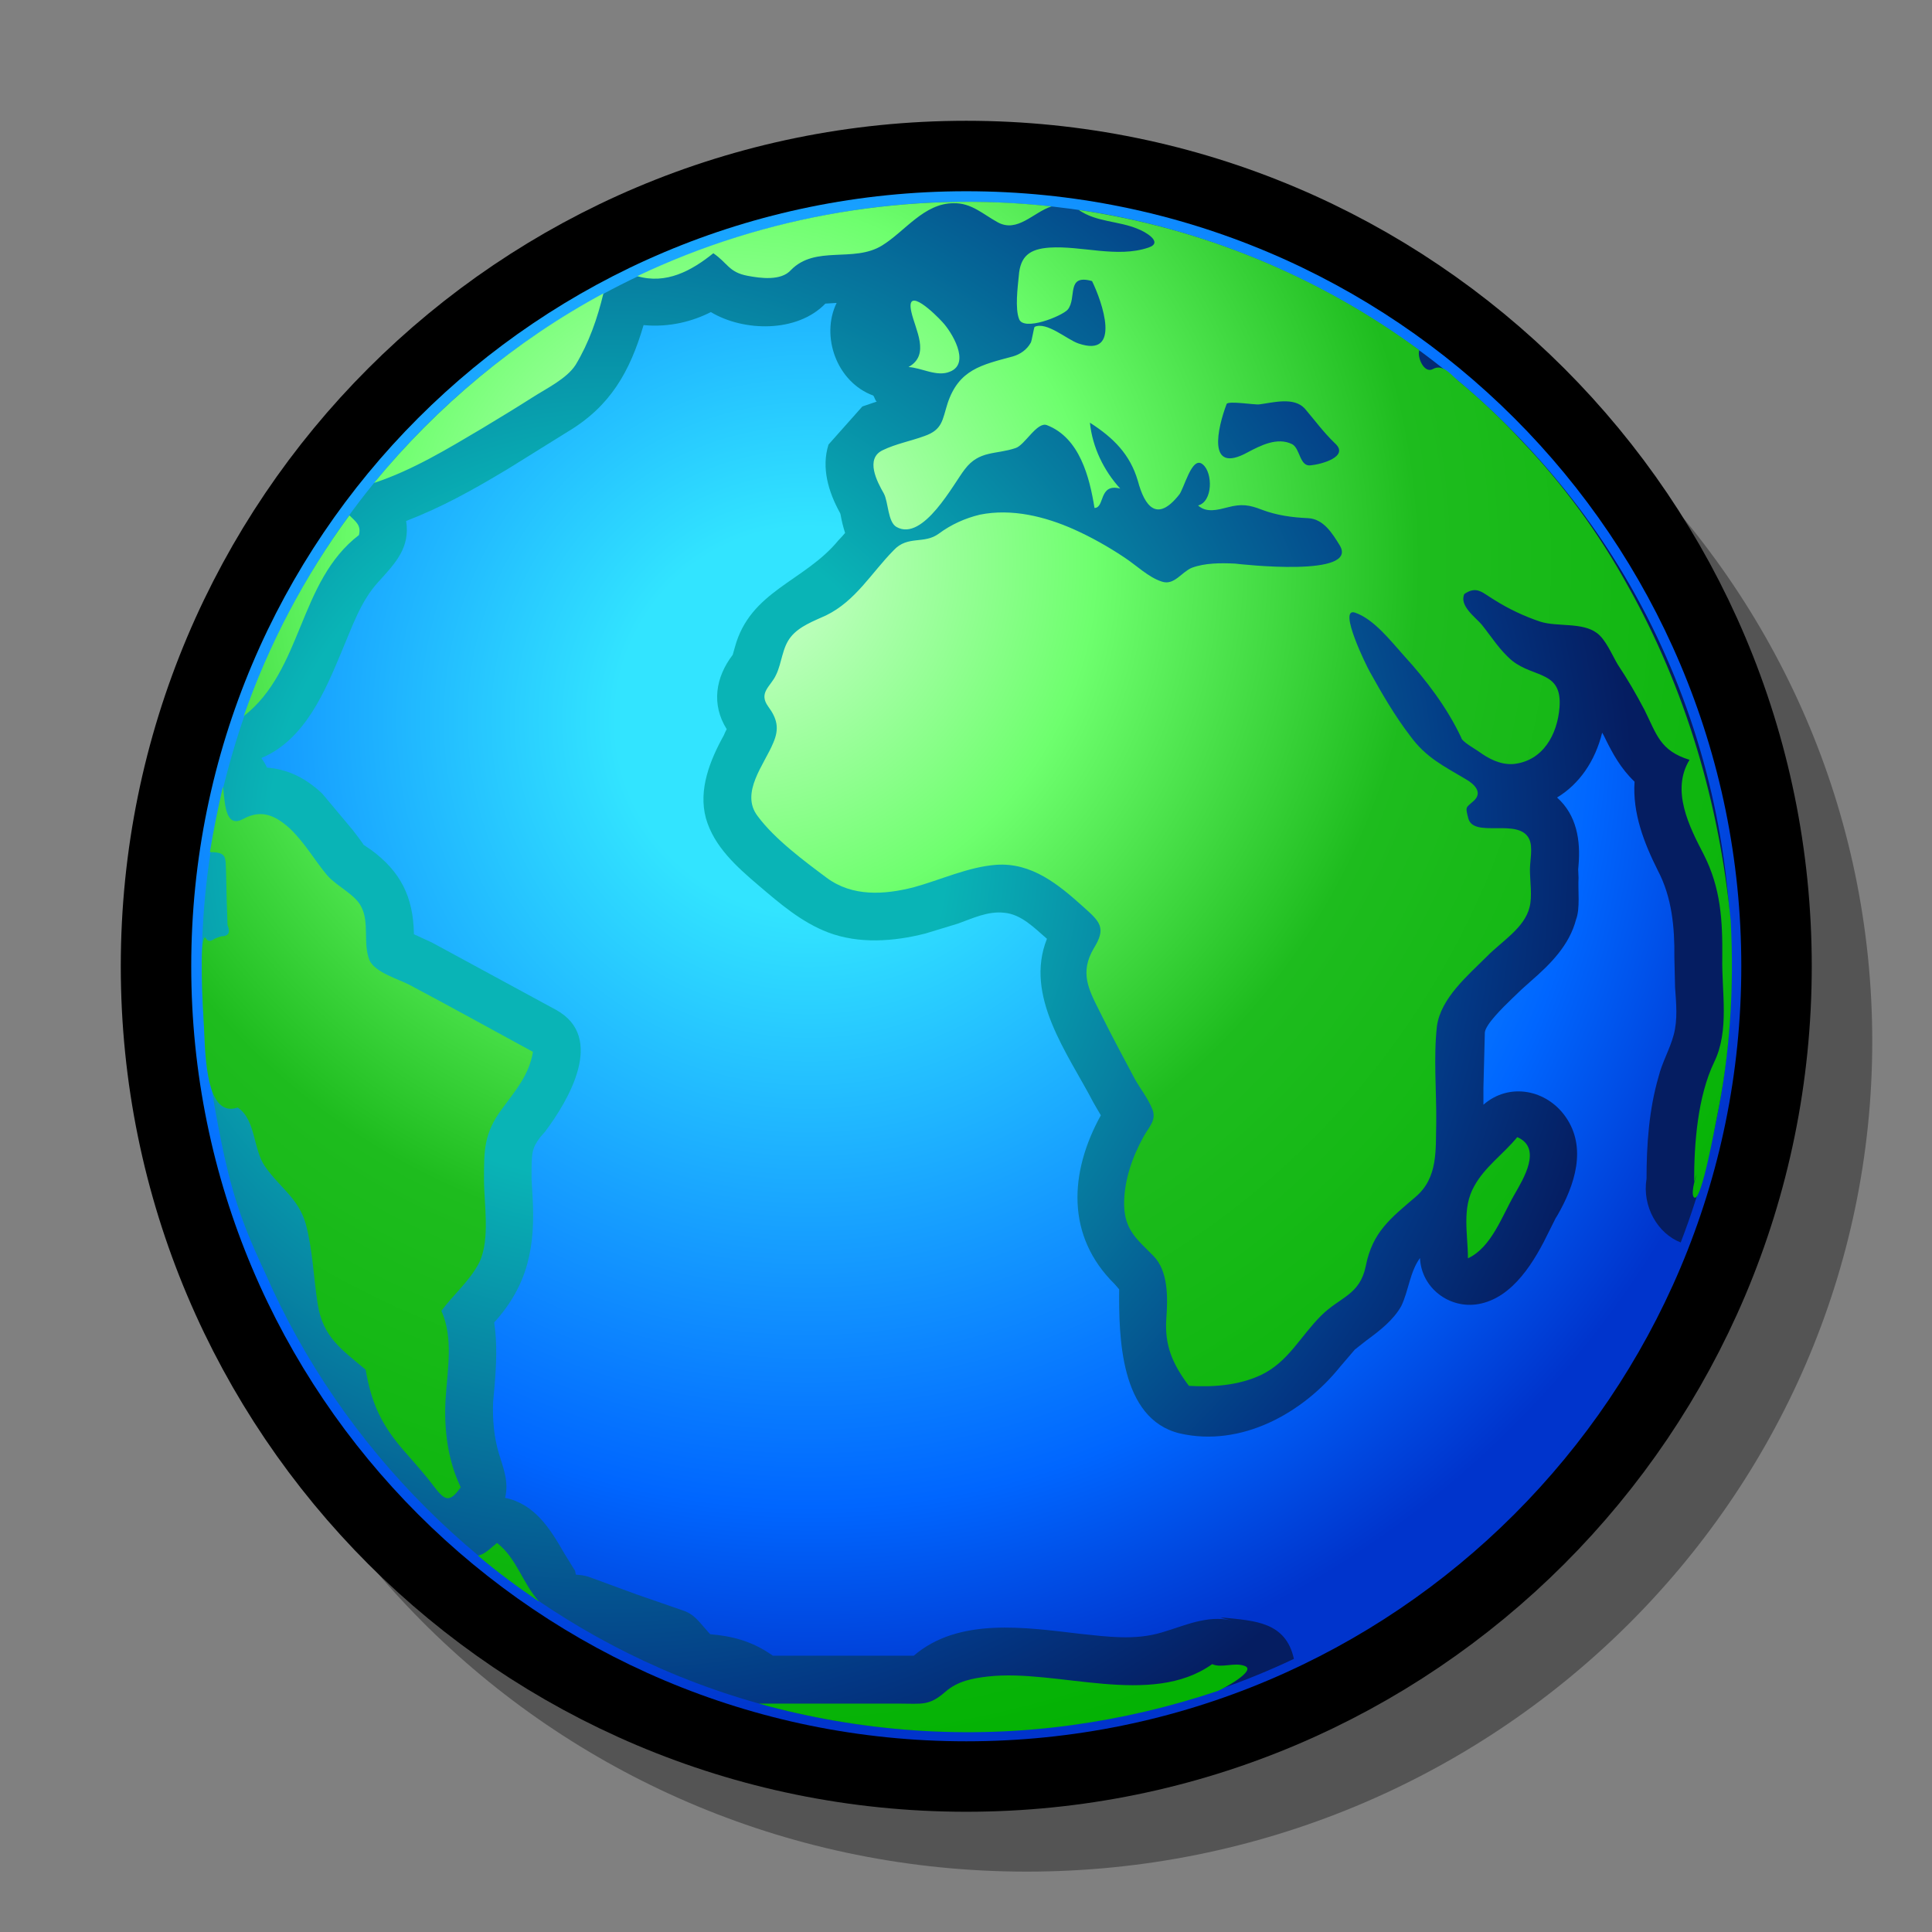 <?xml version="1.0" encoding="UTF-8" standalone="yes"?>
<svg version="1.1" width="64" height="64" color-interpolation="linearRGB"
     xmlns:svg="http://www.w3.org/2000/svg" xmlns="http://www.w3.org/2000/svg">
 <rect width="100%" height="100%" fill="#808080" stroke="none"/>
 <g>
  <path style="fill:#000000; fill-opacity:0.341"
        d="M40 36C26.73 36 16 40.91 16 47C16 53.06 26.73 58 40 58C53.25 58 64 53.06 64 47C64 40.91 53.25 36 40 36z"
        transform="matrix(1.167,0,0,2.5,-12.667,-83)"
  />
  <path style="fill:none; stroke:#000000; stroke-width:4"
        d="M28 6C15.84 6 6 15.84 6 28C6 40.15 15.84 50 28 50C40.15 50 50 40.15 50 28C50 15.84 40.15 6 28 6z"
        transform="matrix(1.167,0,0,1.167,-0.667,-0.667)"
  />
  <radialGradient id="gradient0" gradientUnits="userSpaceOnUse" cx="0" cy="0" r="64" gradientTransform="matrix(0.443,0,0,-0.443,23.532,21.015)">
   <stop offset="0.193" stop-color="#32e4ff"/>
   <stop offset="0.788" stop-color="#0066ff"/>
   <stop offset="1" stop-color="#0034cc"/>
  </radialGradient>
  <path style="fill:url(#gradient0)"
        d="M28 6C15.84 6 6 15.84 6 28C6 40.15 15.84 50 28 50C40.15 50 50 40.15 50 28C50 15.84 40.15 6 28 6z"
        transform="matrix(1.167,0,0,1.167,-0.667,-0.667)"
  />
  <radialGradient id="gradient1" gradientUnits="userSpaceOnUse" cx="0" cy="0" r="64" gradientTransform="matrix(0.456,0,0,-0.456,17.841,24.412)">
   <stop offset="0.33" stop-color="#09b4b6"/>
   <stop offset="0.85" stop-color="#033784"/>
   <stop offset="1" stop-color="#051d61"/>
  </radialGradient>
  <path style="fill:url(#gradient1)"
        d="M46.36 16.39C43.15 11.32 37.85 7.74 31.94 6.65C30.65 6.42 29.33 6.3 28.01 6.3C21.92 6.3 16.01 8.91 11.92 13.43C7.6 18.2 5.59 24.76 6.52 31.14C7.01 34.12 7.31 35.02 8.1 36.71C10.28 41.7 14.36 45.76 19.34 47.94C25.04 50.43 31.69 50.32 37.3 47.66C37.07 46.61 36.19 46.58 35.31 46.49H35.21L35.53 46.57C34.83 46.41 34.2 46.72 33.55 46.91C32.79 47.14 32 47.03 31.24 46.95C29.69 46.77 27.79 46.47 26.51 47.57C26.44 47.57 26.37 47.57 26.37 47.57H26.1C26.1 47.57 23.13 47.57 22.51 47.57C21.89 47.13 21.3 47.01 20.73 46.96C20.7 46.93 20.45 46.64 20.45 46.64C20.29 46.46 20.16 46.35 19.94 46.28L18.64 45.83L17.28 45.33C17.16 45.29 17.04 45.28 16.92 45.27C16.9 45.22 16.91 45.16 16.87 45.12L16.58 44.65C16.18 43.95 15.74 43.26 14.91 43.09C15.02 42.63 14.86 42.25 14.73 41.82C14.59 41.35 14.55 40.85 14.57 40.36L14.61 39.92C14.66 39.31 14.69 38.71 14.6 38.11C15.56 37.05 15.77 35.96 15.69 34.55L15.66 34.04C15.66 33.28 15.66 33.19 15.9 32.86L16.04 32.7C16.71 31.81 17.77 30.02 16.36 29.24L12.84 27.33C12.84 27.33 12.38 27.12 12.32 27.09V27.06C12.3 26.03 11.94 25.31 11.11 24.7L10.89 24.55C10.89 24.53 10.59 24.14 10.59 24.14L9.72 23.1C9.16 22.57 8.63 22.4 8.15 22.36C8.11 22.27 8.05 22.17 7.99 22.09C9.23 21.57 9.8 20.19 10.28 19.04C10.57 18.36 10.81 17.63 11.32 17.08C11.79 16.56 12.22 16.12 12.1 15.36C13.09 14.98 13.99 14.48 14.84 13.97L14.96 13.9L16.68 12.83C17.89 12.11 18.45 11.13 18.84 9.8C19.58 9.87 20.24 9.69 20.75 9.43C21.68 9.99 23.2 10.02 24 9.19C24.03 9.19 24.17 9.18 24.32 9.17C23.86 10.11 24.32 11.42 25.36 11.8C25.4 11.85 25.41 11.94 25.46 11.97C25.25 12.04 25.05 12.11 25.05 12.11L24.09 13.19C23.88 13.85 24.09 14.54 24.41 15.12C24.43 15.15 24.44 15.22 24.44 15.22C24.46 15.34 24.5 15.51 24.56 15.7C24.46 15.82 24.37 15.91 24.37 15.91C23.41 17.08 21.86 17.34 21.43 18.95L21.37 19.16C20.88 19.8 20.76 20.57 21.2 21.27C21.15 21.36 21.12 21.44 21.12 21.44C20.72 22.16 20.39 22.99 20.61 23.8C20.84 24.61 21.5 25.19 22.11 25.71C22.71 26.22 23.32 26.75 24.08 27.04C24.95 27.37 25.94 27.3 26.84 27.07L27.76 26.79C28.18 26.64 28.61 26.43 29.07 26.48C29.56 26.52 29.93 26.91 30.29 27.22C29.64 28.85 30.88 30.47 31.61 31.87C31.61 31.87 31.77 32.15 31.82 32.23C30.92 33.86 30.83 35.66 32.21 37.02L32.34 37.17C32.33 38.5 32.36 40.85 34.06 41.26C35.8 41.66 37.55 40.69 38.61 39.37L39.03 38.88L39.36 38.62C39.73 38.35 40.13 38.04 40.35 37.64C40.56 37.2 40.59 36.68 40.88 36.28V36.29C40.92 37.13 41.71 37.73 42.53 37.59C43.53 37.42 44.15 36.34 44.55 35.51L44.73 35.15L44.78 35.07C45.27 34.22 45.63 33.15 45.01 32.27C44.47 31.5 43.41 31.29 42.68 31.93C42.68 31.68 42.68 31.44 42.68 31.44L42.72 29.88C42.74 29.65 43.23 29.17 43.5 28.91L43.76 28.66L44.04 28.41C44.59 27.93 45.12 27.4 45.31 26.67C45.43 26.36 45.36 25.83 45.38 25.49L45.37 25.25L45.38 25.13C45.44 24.43 45.33 23.71 44.77 23.21C45.4 22.83 45.85 22.18 46.05 21.37C46.09 21.43 46.16 21.58 46.16 21.58C46.34 21.94 46.57 22.38 46.97 22.76C46.91 23.66 47.24 24.5 47.63 25.28C48.03 26.04 48.11 26.89 48.1 27.75L48.12 28.6C48.15 29.04 48.2 29.51 48.08 29.95C47.97 30.36 47.75 30.73 47.65 31.14C47.38 32.07 47.31 33.06 47.31 34.03C47.18 34.82 47.63 35.59 48.28 35.84C50.74 29.47 50.02 22.16 46.36 16.39z"
        transform="matrix(1.167,0,0,1.167,-0.667,-0.667)"
  />
  <radialGradient id="gradient2" gradientUnits="userSpaceOnUse" cx="0" cy="0" r="64" gradientTransform="matrix(0.537,0,0,0.537,21.389,16.527)">
   <stop offset="0" stop-color="#d5ffd5"/>
   <stop offset="0.299" stop-color="#6eff6e"/>
   <stop offset="0.567" stop-color="#1ebc1e"/>
   <stop offset="1" stop-color="#04b204"/>
  </radialGradient>
  <path style="fill:url(#gradient2)"
        d="M13.1 37.78C13.45 37.31 13.91 36.93 14.18 36.4C14.49 35.74 14.31 34.75 14.31 34.04C14.31 33.21 14.31 32.74 14.82 32.05C15.2 31.53 15.59 31.09 15.7 30.43C14.54 29.8 13.37 29.15 12.2 28.53C11.9 28.37 11.22 28.18 11.06 27.83C10.87 27.36 11.06 26.76 10.83 26.32C10.67 25.97 10.13 25.73 9.86 25.42C9.5 24.99 9.22 24.49 8.8 24.09C8.39 23.72 8 23.54 7.49 23.81C6.93 24.13 6.96 23.27 6.9 22.9C6.76 23.51 6.63 24.14 6.53 24.76C7.03 24.76 6.97 24.91 6.99 25.38C7 25.86 7.01 26.34 7.03 26.83C7.12 27.04 7.06 27.15 6.85 27.15C6.79 27.17 6.73 27.19 6.66 27.22C6.54 27.31 6.46 27.3 6.4 27.18C6.21 27.17 6.34 29.3 6.35 29.48C6.4 30.17 6.33 32.35 7.32 32.01C7.84 32.36 7.75 33.2 8.1 33.69C8.51 34.28 9.04 34.58 9.25 35.31C9.45 36.05 9.47 36.83 9.59 37.59C9.74 38.53 10.26 38.87 10.95 39.45C11.12 40.43 11.41 41.04 12.07 41.79C12.37 42.13 12.67 42.47 12.94 42.83C13.23 43.2 13.36 43.19 13.65 42.79C13.28 42.02 13.17 41.14 13.22 40.28C13.27 39.47 13.45 38.55 13.1 37.78
           M20.82 7.76C21.23 8.04 21.26 8.3 21.79 8.4C22.16 8.47 22.74 8.55 23.02 8.24C23.72 7.52 24.8 8.04 25.61 7.54C26.26 7.14 26.8 6.34 27.64 6.34C28.15 6.33 28.47 6.65 28.89 6.88C29.45 7.19 29.9 6.6 30.42 6.43C26.42 5.99 22.32 6.67 18.66 8.41C19.48 8.65 20.2 8.26 20.82 7.76
           M26.36 10.99C26.73 11.01 27.17 11.28 27.54 11.12C28.14 10.88 27.57 9.97 27.32 9.71C27.14 9.51 26.27 8.65 26.44 9.42C26.55 9.93 26.99 10.64 26.36 10.99
           M10.76 15.76C10.83 15.48 10.67 15.38 10.49 15.2C9.22 16.93 8.2 18.86 7.49 20.9C9.17 19.59 9.04 17.08 10.76 15.76
           M49.7 26.72C49.38 23.39 48.42 20.12 46.78 17.2C45.96 15.71 44.95 14.32 43.77 13.09C43.2 12.47 42.59 11.9 41.94 11.36C41.74 11.19 41.52 10.89 41.24 11.05C40.99 11.18 40.79 10.7 40.86 10.51C38.02 8.42 34.68 7.04 31.19 6.53C31.69 6.88 32.33 6.84 32.87 7.07C33.06 7.14 33.62 7.45 33.17 7.6C32.28 7.9 31.27 7.54 30.36 7.6C29.8 7.64 29.53 7.84 29.49 8.41C29.46 8.72 29.38 9.33 29.5 9.63C29.63 9.98 30.71 9.55 30.88 9.36C31.15 9.03 30.82 8.34 31.57 8.55C31.85 9.12 32.43 10.75 31.18 10.32C30.86 10.21 30.28 9.69 29.94 9.85C29.92 9.86 29.86 10.26 29.83 10.3C29.72 10.5 29.53 10.63 29.32 10.69C28.43 10.93 27.79 11.06 27.47 12.02C27.32 12.49 27.33 12.77 26.81 12.95C26.43 13.09 26 13.17 25.63 13.35C25.12 13.59 25.47 14.25 25.66 14.58C25.79 14.82 25.77 15.39 26.02 15.53C26.78 15.96 27.65 14.28 27.96 13.89C28.37 13.35 28.84 13.48 29.4 13.29C29.66 13.21 30.01 12.53 30.29 12.64C31.22 13 31.5 14.12 31.64 14.99C31.94 14.99 31.75 14.28 32.37 14.44C31.91 13.94 31.58 13.27 31.51 12.57C32.18 13 32.65 13.47 32.87 14.22C33.07 14.97 33.42 15.39 34.03 14.63C34.18 14.48 34.4 13.47 34.72 13.76C35 14 35 14.81 34.58 14.92C34.82 15.14 35.15 15.04 35.43 14.97C35.81 14.87 36.03 14.9 36.39 15.04C36.81 15.2 37.25 15.26 37.7 15.28C38.14 15.3 38.39 15.71 38.6 16.05C39.16 16.97 35.8 16.59 35.63 16.57C35.23 16.55 34.77 16.55 34.4 16.69C34.11 16.81 33.9 17.2 33.55 17.08C33.17 16.96 32.82 16.61 32.48 16.39C32.03 16.09 31.55 15.82 31.06 15.6C30.23 15.23 29.29 15 28.39 15.18C27.97 15.28 27.57 15.46 27.22 15.72C26.8 16.03 26.34 15.76 25.94 16.19C25.3 16.84 24.86 17.63 24.02 18.04C23.67 18.2 23.26 18.35 23.02 18.65C22.77 18.96 22.77 19.38 22.6 19.73C22.45 20.06 22.09 20.23 22.38 20.63C22.63 20.97 22.7 21.25 22.52 21.66C22.27 22.27 21.57 23.08 22.08 23.74C22.56 24.39 23.41 25.02 24.04 25.49C24.77 26.03 25.67 25.97 26.5 25.76C27.27 25.55 28.05 25.18 28.85 25.12C29.86 25.05 30.62 25.68 31.33 26.32C31.8 26.74 31.98 26.91 31.62 27.49C31.22 28.17 31.46 28.64 31.79 29.29C32.11 29.94 32.46 30.59 32.79 31.21C32.95 31.49 33.15 31.74 33.27 32.03C33.42 32.36 33.19 32.55 33.03 32.84C32.71 33.42 32.48 34.08 32.48 34.75C32.49 35.49 32.84 35.74 33.31 36.22C33.74 36.65 33.72 37.42 33.68 37.98C33.62 38.76 33.86 39.3 34.32 39.91C35.01 39.95 35.73 39.9 36.37 39.6C37.14 39.23 37.48 38.51 38.07 37.92C38.61 37.38 39.17 37.34 39.34 36.51C39.53 35.54 40.05 35.15 40.75 34.55C41.4 34 41.32 33.21 41.34 32.44C41.35 31.56 41.26 30.59 41.36 29.7C41.47 28.9 42.25 28.25 42.79 27.71C43.19 27.3 43.85 26.91 43.99 26.32C44.07 26.01 44 25.59 44 25.25C44 25.01 44.09 24.62 43.98 24.39C43.69 23.77 42.4 24.38 42.25 23.8C42.16 23.45 42.18 23.51 42.41 23.3C42.67 23.06 42.41 22.82 42.18 22.69C41.56 22.32 41.05 22.08 40.6 21.46C40.17 20.9 39.81 20.28 39.46 19.65C39.37 19.5 38.54 17.81 39.03 17.96C39.57 18.14 40.06 18.78 40.43 19.19C41.06 19.88 41.65 20.66 42.05 21.51C42.06 21.62 42.46 21.84 42.54 21.9C42.83 22.11 43.15 22.28 43.52 22.26C44.37 22.18 44.78 21.42 44.84 20.65C44.92 19.61 44.12 19.82 43.5 19.33C43.15 19.04 42.91 18.65 42.63 18.3C42.46 18.1 41.98 17.76 42.14 17.43C42.5 17.19 42.65 17.4 42.99 17.6C43.4 17.86 43.85 18.07 44.3 18.22C44.78 18.37 45.49 18.23 45.9 18.54C46.15 18.72 46.33 19.16 46.49 19.43C46.77 19.85 47.02 20.28 47.25 20.72C47.6 21.42 47.69 21.88 48.53 22.14C48 23.01 48.52 24.03 48.93 24.82C49.42 25.78 49.47 26.7 49.46 27.76C49.44 28.72 49.67 29.82 49.23 30.72C48.76 31.7 48.66 33.03 48.66 34.12C48.68 34.06 48.7 33.97 48.74 33.91C48.69 33.99 48.54 34.54 48.68 34.57C48.88 34.61 49.25 32.56 49.3 32.32C49.68 30.49 49.8 28.6 49.7 26.72
           M37.78 13.78C37.46 13.83 37.48 13.3 37.25 13.18C36.83 12.97 36.35 13.22 35.99 13.41C34.81 14.06 35.14 12.7 35.39 12.04C35.43 11.94 36.2 12.07 36.32 12.05C36.71 12 37.3 11.83 37.61 12.17C37.9 12.51 38.13 12.83 38.46 13.15C38.89 13.53 38.09 13.75 37.78 13.78
           M43.64 32.85C43.25 33.33 42.72 33.69 42.42 34.24C42.06 34.87 42.24 35.61 42.24 36.29C42.91 35.98 43.21 35.08 43.56 34.48C43.81 34.04 44.36 33.16 43.64 32.85
           M34.98 47.81C33.24 49.05 30.59 47.94 28.62 48.16C28.18 48.21 27.75 48.29 27.4 48.6C26.94 49 26.74 48.93 26.1 48.93C24.77 48.93 23.44 48.93 22.11 48.93C24.99 49.73 28.03 49.95 31 49.54C32.4 49.35 33.8 49.02 35.14 48.57C35.25 48.53 36.27 47.99 35.9 47.86C35.61 47.75 35.25 47.93 34.98 47.81
           M16.91 10.93C17.29 10.3 17.53 9.61 17.7 8.9C15.21 10.24 12.99 12.09 11.19 14.28C12.28 13.92 13.28 13.31 14.26 12.73C14.74 12.44 15.22 12.15 15.69 11.85C16.08 11.6 16.66 11.32 16.91 10.93
           M14.68 44.37C14.51 44.5 14.36 44.68 14.14 44.73C14.69 45.2 15.28 45.63 15.88 46.04C15.41 45.53 15.24 44.8 14.68 44.37"
        transform="matrix(1.167,0,0,1.167,-0.667,-0.667)"
  />
 </g>
</svg>

